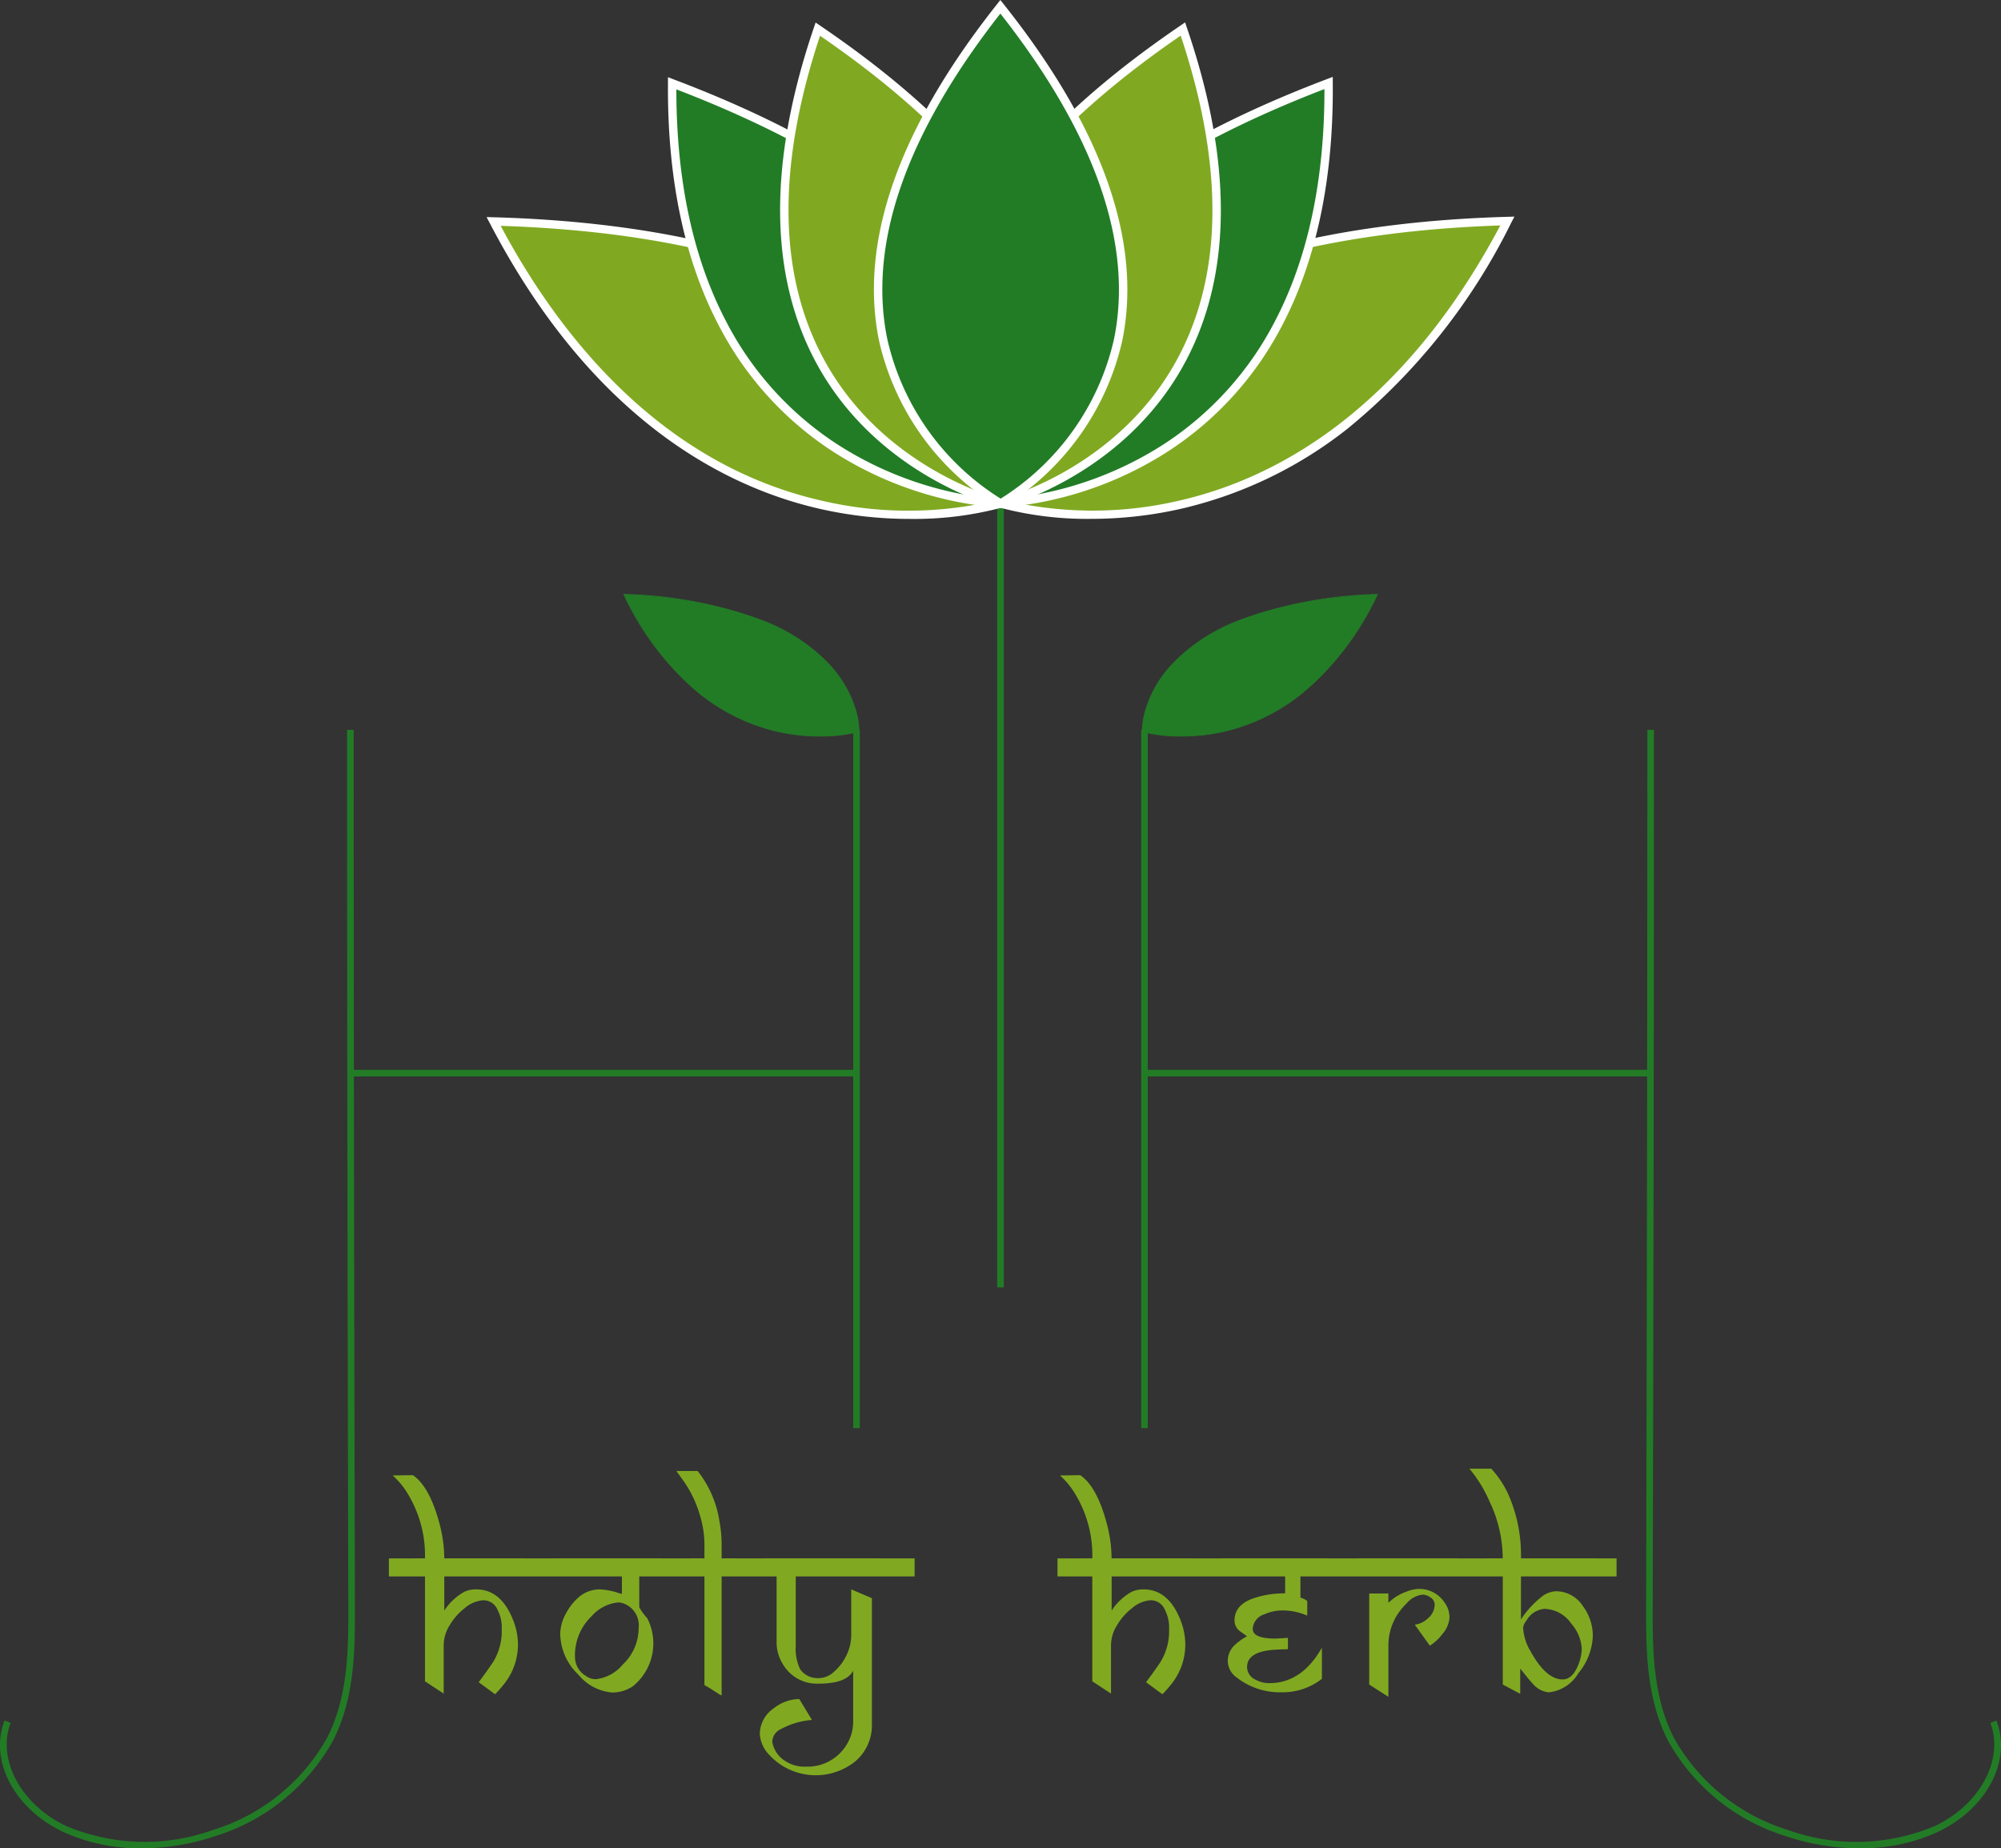 <svg xmlns="http://www.w3.org/2000/svg" width="163.006" height="150.579" viewBox="0 0 163.006 150.579">
  <rect x="0" y="0" width="163.006" height="150.579" fill="#333333" stroke="none"/>
  <g id="Group_649" data-name="Group 649" transform="translate(0 0.12)">
    <g id="Group_4" data-name="Group 4" transform="translate(0 59.337)">
      <g id="Group_1" data-name="Group 1" transform="translate(0 0)">
        <path id="Path_1" data-name="Path 1" d="M247.439,1254.21a14.981,14.981,0,0,1-6.4-1.343c-3.978-1.89-6.028-5.789-4.768-9.071l.5.193c-1.138,2.968.837,6.655,4.5,8.394a16.475,16.475,0,0,0,12.046.31,16.027,16.027,0,0,0,9.23-7.484c1.749-3.415,1.738-7.347,1.73-10.814-.07-27.378-.1-50.036-.1-71.305h.536c0,21.269.032,43.926.1,71.3.009,3.528.02,7.528-1.788,11.06a16.563,16.563,0,0,1-9.535,7.747A18.923,18.923,0,0,1,247.439,1254.21Z" transform="translate(-235.902 -1163.089)" fill="#227c26"/>
      </g>
      <g id="Group_2" data-name="Group 2" transform="translate(69.504)">
        <rect id="Rectangle_1" data-name="Rectangle 1" width="0.536" height="56.889" fill="#227c26"/>
      </g>
      <g id="Group_3" data-name="Group 3" transform="translate(28.556 27.701)">
        <rect id="Rectangle_2" data-name="Rectangle 2" width="41.216" height="0.536" fill="#227c26"/>
      </g>
    </g>
    <g id="Group_8" data-name="Group 8" transform="translate(92.965 59.337)">
      <g id="Group_5" data-name="Group 5" transform="translate(41.131 0)">
        <path id="Path_2" data-name="Path 2" d="M352.806,1254.21a18.909,18.909,0,0,1-6.047-1.01,16.558,16.558,0,0,1-9.535-7.747c-1.808-3.53-1.8-7.531-1.789-11.06.069-27.308.1-49.965.1-71.3h.536c0,21.339-.032,44-.1,71.305-.009,3.468-.019,7.4,1.729,10.814a16.031,16.031,0,0,0,9.23,7.484,16.476,16.476,0,0,0,12.046-.31c3.66-1.739,5.637-5.427,4.5-8.394l.5-.193c1.258,3.282-.791,7.181-4.768,9.071A14.992,14.992,0,0,1,352.806,1254.21Z" transform="translate(-335.434 -1163.089)" fill="#227c26"/>
      </g>
      <g id="Group_6" data-name="Group 6">
        <rect id="Rectangle_3" data-name="Rectangle 3" width="0.536" height="56.889" fill="#227c26"/>
      </g>
      <g id="Group_7" data-name="Group 7" transform="translate(0.268 27.701)">
        <rect id="Rectangle_4" data-name="Rectangle 4" width="41.216" height="0.536" fill="#227c26"/>
      </g>
    </g>
    <g id="Group_9" data-name="Group 9" transform="translate(81.235 0.239)">
      <line id="Line_1" data-name="Line 1" y1="104.521" transform="translate(0.268)" fill="#227c26"/>
      <rect id="Rectangle_5" data-name="Rectangle 5" width="0.536" height="104.521" fill="#227c26"/>
    </g>
    <g id="Group_17" data-name="Group 17" transform="translate(39.762)">
      <g id="Group_10" data-name="Group 10" transform="translate(0 17.638)">
        <path id="Path_3" data-name="Path 3" d="M265.748,1132.346c41.625,1.151,41.306,22.98,41.306,22.98S281.881,1163.293,265.748,1132.346Z" transform="translate(-265.299 -1132.066)" fill="#80a921" stroke="#fff" stroke-miterlimit="10" stroke-width="0.149"/>
        <path id="Path_4" data-name="Path 4" d="M299.76,1156.58a32.9,32.9,0,0,1-7.252-.806c-7.636-1.724-18.5-7.155-26.882-23.232l-.21-.4.455.012c11.921.33,27.921,2.681,36.453,12.01,5.137,5.615,5.118,11.017,5.114,11.243l0,.194-.185.058A27.623,27.623,0,0,1,299.76,1156.58Zm-33.446-23.88c4.617,8.707,12.885,19.52,26.312,22.553a30.956,30.956,0,0,0,14.27-.054,17.86,17.86,0,0,0-5-10.711C297.287,1139.467,287.375,1133.365,266.314,1132.7Z" transform="translate(-265.415 -1132.138)" fill="#fff" stroke="#fff" stroke-miterlimit="10" stroke-width="0.149"/>
      </g>
      <g id="Group_11" data-name="Group 11" transform="translate(41.486 17.605)">
        <path id="Path_5" data-name="Path 5" d="M337.685,1132.321c-41.624,1.186-41.277,23.014-41.277,23.014S321.59,1163.281,337.685,1132.321Z" transform="translate(-296.139 -1132.041)" fill="#80a921" stroke="#fff" stroke-miterlimit="10" stroke-width="0.149"/>
        <path id="Path_6" data-name="Path 6" d="M303.861,1156.583a27.6,27.6,0,0,1-7.465-.92l-.183-.058,0-.194c0-.227-.028-5.628,5.1-11.247,8.52-9.335,24.517-11.7,36.438-12.038l.455-.014-.21.4a50.345,50.345,0,0,1-13.312,16.745,34.221,34.221,0,0,1-13.541,6.51A32.993,32.993,0,0,1,303.861,1156.583Zm-7.111-1.375a31.01,31.01,0,0,0,14.3.035c7.452-1.7,18.026-6.992,26.255-22.567-11.764.382-27.313,2.771-35.6,11.849A17.791,17.791,0,0,0,296.75,1155.208Z" transform="translate(-296.208 -1132.113)" fill="#fff" stroke="#fff" stroke-miterlimit="10" stroke-width="0.149"/>
      </g>
      <g id="Group_12" data-name="Group 12" transform="translate(14.726 6.278)">
        <path id="Path_7" data-name="Path 7" d="M276.547,1123.993c37.7,14.267,26.758,34.234,26.758,34.234S276.276,1157.563,276.547,1123.993Z" transform="translate(-276.276 -1123.607)" fill="#227c26" stroke="#fff" stroke-miterlimit="10" stroke-width="0.149"/>
        <path id="Path_8" data-name="Path 8" d="M303.53,1158.6l-.163,0a29.218,29.218,0,0,1-13.62-4.571,26.97,26.97,0,0,1-9.3-10.3c-2.781-5.328-4.159-11.935-4.1-19.638l0-.384.36.136c14.94,5.653,24.111,12.842,27.261,21.369a17.083,17.083,0,0,1-.361,13.245Zm-26.649-34.118c-.013,7.448,1.346,13.838,4.039,19a26.428,26.428,0,0,0,9.12,10.094,28.838,28.838,0,0,0,13.173,4.477,16.7,16.7,0,0,0,.249-12.667C300.389,1137.083,291.446,1130.052,276.881,1124.481Z" transform="translate(-276.346 -1123.706)" fill="#fff" stroke="#fff" stroke-miterlimit="10" stroke-width="0.149"/>
      </g>
      <g id="Group_13" data-name="Group 13" transform="translate(40.011 6.257)">
        <path id="Path_9" data-name="Path 9" d="M323.506,1123.977c-37.687,14.3-26.716,34.255-26.716,34.255S323.819,1157.547,323.506,1123.977Z" transform="translate(-295.047 -1123.591)" fill="#227c26" stroke="#fff" stroke-miterlimit="10" stroke-width="0.149"/>
        <path id="Path_10" data-name="Path 10" d="M296.7,1158.6l-.078-.143a17.084,17.084,0,0,1-.376-13.248c3.139-8.528,12.3-15.724,27.232-21.388l.358-.136,0,.384c.071,7.7-1.3,14.309-4.073,19.64a26.953,26.953,0,0,1-9.291,10.3,29.2,29.2,0,0,1-13.614,4.582Zm26.607-34.139c-14.565,5.584-23.5,12.628-26.559,20.934a16.654,16.654,0,0,0,.269,12.657,28.864,28.864,0,0,0,13.188-4.5,26.422,26.422,0,0,0,9.094-10.1C321.982,1138.292,323.33,1131.9,323.307,1124.465Z" transform="translate(-295.113 -1123.69)" fill="#fff" stroke="#fff" stroke-miterlimit="10" stroke-width="0.149"/>
      </g>
      <g id="Group_14" data-name="Group 14" transform="translate(23.864 1.835)">
        <path id="Path_11" data-name="Path 11" d="M286.055,1120.72c31.86,21.632,14.893,38.644,14.893,38.644S275.048,1153.1,286.055,1120.72Z" transform="translate(-283.057 -1120.3)" fill="#80a921" stroke="#fff" stroke-miterlimit="10" stroke-width="0.149"/>
        <path id="Path_12" data-name="Path 12" d="M301.1,1159.769l-.147-.035c-.1-.025-9.782-2.46-14.806-11.595-3.933-7.151-4.026-16.369-.278-27.4l.113-.334.291.2c12.085,8.206,18.626,16.7,19.441,25.234a18.358,18.358,0,0,1-4.508,13.821Zm-14.836-38.52c-3.582,10.728-3.465,19.684.349,26.626,4.567,8.311,13.087,10.953,14.319,11.3a17.867,17.867,0,0,0,4.248-13.292C304.385,1137.58,298.021,1129.294,286.266,1121.249Z" transform="translate(-283.128 -1120.408)" fill="#fff" stroke="#fff" stroke-miterlimit="10" stroke-width="0.149"/>
      </g>
      <g id="Group_15" data-name="Group 15" transform="translate(36.96 1.823)">
        <path id="Path_13" data-name="Path 13" d="M312.42,1120.711c-31.833,21.658-14.845,38.655-14.845,38.655S323.466,1153.078,312.42,1120.711Z" transform="translate(-292.78 -1120.291)" fill="#80a921" stroke="#fff" stroke-miterlimit="10" stroke-width="0.149"/>
        <path id="Path_14" data-name="Path 14" d="M297.561,1159.771l-.106-.106a18.362,18.362,0,0,1-4.524-13.823c.806-8.538,7.334-17.031,19.407-25.245l.291-.2.113.333c3.764,11.027,3.682,20.245-.244,27.4-5.013,9.136-14.695,11.58-14.792,11.6Zm14.788-38.532c-11.743,8.054-18.1,16.344-18.885,24.641a17.867,17.867,0,0,0,4.265,13.293c1.229-.343,9.745-2.993,14.3-11.306C315.839,1140.923,315.944,1131.965,312.348,1121.24Z" transform="translate(-292.849 -1120.399)" fill="#fff" stroke="#fff" stroke-miterlimit="10" stroke-width="0.149"/>
      </g>
      <g id="Group_16" data-name="Group 16" transform="translate(31.504)">
        <path id="Path_15" data-name="Path 15" d="M298.955,1119.366c22.48,28.275.024,40.468.024,40.468S276.546,1147.659,298.955,1119.366Z" transform="translate(-288.729 -1118.935)" fill="#227c26" stroke="#fff" stroke-miterlimit="10" stroke-width="0.149"/>
        <path id="Path_16" data-name="Path 16" d="M299.049,1160.251l-.127-.07a21.354,21.354,0,0,1-9.707-13.51c-1.644-8.036,1.584-17.241,9.6-27.359l.21-.266.21.266c8.039,10.11,11.285,19.312,9.649,27.348a21.354,21.354,0,0,1-9.706,13.521Zm-.024-40.341c-7.759,9.883-10.882,18.85-9.284,26.654a20.778,20.778,0,0,0,9.308,13.073,20.8,20.8,0,0,0,9.311-13.091C309.944,1138.742,306.8,1129.782,299.025,1119.91Z" transform="translate(-288.799 -1119.046)" fill="#fff" stroke="#fff" stroke-miterlimit="10" stroke-width="0.149"/>
      </g>
    </g>
    <g id="Group_18" data-name="Group 18" transform="translate(93.022 48.272)">
      <path id="Path_17" data-name="Path 17" d="M324.118,1154.9c-19.582.9-19.146,11.17-19.146,11.17S316.926,1169.61,324.118,1154.9Z" transform="translate(-304.938 -1154.867)" fill="#227c26"/>
      <path id="Path_18" data-name="Path 18" d="M308.2,1166.487a12.689,12.689,0,0,1-3.229-.372l-.023-.007v-.024a6.017,6.017,0,0,1,.238-1.629,9.291,9.291,0,0,1,2-3.643,14.649,14.649,0,0,1,5.676-3.807,34.887,34.887,0,0,1,11.264-2.126l.057,0-.026.051a23.3,23.3,0,0,1-6.034,7.961,15.832,15.832,0,0,1-6.257,3.157A15.359,15.359,0,0,1,308.2,1166.487Zm-3.188-.43a14.561,14.561,0,0,0,6.839-.077,15.773,15.773,0,0,0,6.23-3.145,23.2,23.2,0,0,0,5.99-7.887,34.741,34.741,0,0,0-11.185,2.118,14.555,14.555,0,0,0-5.65,3.79,9.209,9.209,0,0,0-1.986,3.616A6.146,6.146,0,0,0,305.013,1166.057Z" transform="translate(-304.947 -1154.876)" fill="#227c26"/>
    </g>
    <g id="Group_19" data-name="Group 19" transform="translate(50.77 48.272)">
      <path id="Path_19" data-name="Path 19" d="M273.625,1154.9c19.582.9,19.147,11.17,19.147,11.17S280.817,1169.61,273.625,1154.9Z" transform="translate(-273.571 -1154.867)" fill="#227c26"/>
      <path id="Path_20" data-name="Path 20" d="M289.566,1166.487a15.359,15.359,0,0,1-3.665-.442,15.837,15.837,0,0,1-6.258-3.157,23.305,23.305,0,0,1-6.034-7.961l-.024-.051.057,0a34.87,34.87,0,0,1,11.263,2.126,14.638,14.638,0,0,1,5.676,3.807,9.273,9.273,0,0,1,2,3.643,5.993,5.993,0,0,1,.24,1.629v.024l-.023.007A12.715,12.715,0,0,1,289.566,1166.487Zm-15.872-11.538a23.212,23.212,0,0,0,5.991,7.888,15.778,15.778,0,0,0,6.232,3.143,14.542,14.542,0,0,0,6.835.077,8.3,8.3,0,0,0-2.226-5.206,14.579,14.579,0,0,0-5.652-3.786A34.752,34.752,0,0,0,273.694,1154.949Z" transform="translate(-273.585 -1154.876)" fill="#227c26"/>
    </g>
    <g id="Group_33" data-name="Group 33" transform="translate(31.68 119.525)">
      <g id="Group_28" data-name="Group 28" transform="translate(0.312)">
        <g id="Group_20" data-name="Group 20" transform="translate(0 0.522)">
          <path id="Path_21" data-name="Path 21" d="M270.418,1216.164h-6.569v3.028a4.693,4.693,0,0,1,1.645-1.536,2.294,2.294,0,0,1,.951-.19q1.989,0,2.973,2.407a5.424,5.424,0,0,1,.432,2.073,5.146,5.146,0,0,1-1.247,3.37,8.064,8.064,0,0,1-.618.693l-1.335-.982c.337-.435.718-.969,1.149-1.6a4.783,4.783,0,0,0,.73-2.707,3.189,3.189,0,0,0-.358-1.625,1.243,1.243,0,0,0-1.172-.742,2.6,2.6,0,0,0-1.5.654,4.894,4.894,0,0,0-1.187,1.341,3.124,3.124,0,0,0-.513,1.627v3.98l-1.524-1v-8.783h-.893v-1.2h.893a9.614,9.614,0,0,0-1.245-5.025,6.66,6.66,0,0,0-1.384-1.762l1.644-.023q1.368.926,2.176,3.977a11.165,11.165,0,0,1,.381,2.833h6.569Z" transform="translate(-259.648 -1208.15)" fill="#80a921"/>
        </g>
        <g id="Group_21" data-name="Group 21" transform="translate(13.081 7.332)">
          <path id="Path_22" data-name="Path 22" d="M278.19,1214.408h-1.831v2.759a4.485,4.485,0,0,0,.652.893,4.494,4.494,0,0,1-1.157,5.532,3.014,3.014,0,0,1-1.7.521,3.989,3.989,0,0,1-2.75-1.452,4.683,4.683,0,0,1-1.483-3.312,3.549,3.549,0,0,1,.481-1.7,4.579,4.579,0,0,1,1.043-1.315,2.634,2.634,0,0,1,1.765-.622,5.863,5.863,0,0,1,1.687.373c.032,0,.048-.028.048-.084v-1.592h-5.584v-1.2h8.833Zm-1.879,4.446a1.9,1.9,0,0,0-1.01-1.9,1.539,1.539,0,0,0-.641-.181,3.309,3.309,0,0,0-2.176,1.116,4.409,4.409,0,0,0-1.361,3.322,1.808,1.808,0,0,0,.88,1.547,1.43,1.43,0,0,0,.807.272,3.339,3.339,0,0,0,2.215-1.206A4.075,4.075,0,0,0,276.31,1218.854Z" transform="translate(-269.357 -1213.205)" fill="#80a921"/>
        </g>
        <g id="Group_22" data-name="Group 22" transform="translate(23.104 0.193)">
          <path id="Path_23" data-name="Path 23" d="M280.487,1213.845v12.35a1.29,1.29,0,0,1-.213-.112l-.423-.27a7.463,7.463,0,0,0-.765-.461v-11.488a8.232,8.232,0,0,0-.335-2.238,9.39,9.39,0,0,0-1.439-3.008l-.515-.713h1.735a8.758,8.758,0,0,1,1.776,4.082A10.923,10.923,0,0,1,280.487,1213.845Zm-1.652,2.4H277.9v-1.2h.931Zm2.782,0h-.861v-1.2h.861Z" transform="translate(-276.797 -1207.906)" fill="#80a921"/>
        </g>
        <g id="Group_23" data-name="Group 23" transform="translate(29.9 7.332)">
          <path id="Path_24" data-name="Path 24" d="M291.644,1213.205l-.016,1.2h-6.856v5.921a3.779,3.779,0,0,0,.365,1.9,1.715,1.715,0,0,0,1.452.713,1.837,1.837,0,0,0,1.316-.532,4.02,4.02,0,0,0,.97-1.272,3.7,3.7,0,0,0,.416-1.645v-3.782l1.684.722V1226.7a3.829,3.829,0,0,1-1.4,3.06,5.154,5.154,0,0,1-7.231-.883,2.718,2.718,0,0,1-.5-1.374,2.57,2.57,0,0,1,1.14-2.106,3.421,3.421,0,0,1,2.077-.753l1.032,1.707a6.228,6.228,0,0,0-2.507.73,1.179,1.179,0,0,0-.726,1.035,2.26,2.26,0,0,0,1.117,1.613,2.727,2.727,0,0,0,1.579.42,3.717,3.717,0,0,0,3.355-1.776,3.571,3.571,0,0,0,.538-1.966v-4.079q-.529,1.063-2.824,1.063a3.214,3.214,0,0,1-2.924-1.626,3.364,3.364,0,0,1-.489-1.805v-5.552h-1.156v-1.2Z" transform="translate(-281.841 -1213.205)" fill="#80a921"/>
        </g>
        <g id="Group_24" data-name="Group 24" transform="translate(54.367 0.522)">
          <path id="Path_25" data-name="Path 25" d="M310.772,1216.164H304.2v3.028a4.694,4.694,0,0,1,1.645-1.536,2.3,2.3,0,0,1,.951-.19q1.991,0,2.973,2.407a5.426,5.426,0,0,1,.432,2.073,5.151,5.151,0,0,1-1.246,3.37,8.017,8.017,0,0,1-.62.693l-1.335-.982c.338-.435.719-.969,1.149-1.6a4.773,4.773,0,0,0,.73-2.707,3.174,3.174,0,0,0-.357-1.625,1.244,1.244,0,0,0-1.173-.742,2.6,2.6,0,0,0-1.5.654,4.889,4.889,0,0,0-1.186,1.341,3.114,3.114,0,0,0-.515,1.627v3.98l-1.524-1v-8.783h-.893v-1.2h.893a9.6,9.6,0,0,0-1.245-5.025,6.662,6.662,0,0,0-1.384-1.762l1.645-.023q1.368.926,2.174,3.977a11.165,11.165,0,0,1,.381,2.833h6.569Z" transform="translate(-300.002 -1208.15)" fill="#80a921"/>
        </g>
        <g id="Group_25" data-name="Group 25" transform="translate(67.479 7.332)">
          <path id="Path_26" data-name="Path 26" d="M318.423,1214.408H316.2v1.982a1.383,1.383,0,0,1,.554.27v1.19a5.007,5.007,0,0,0-2.02-.424,3.634,3.634,0,0,0-1.466.313,1.325,1.325,0,0,0-.954,1.18q-.012.8,1.85.8c.028,0,.2-.011.528-.028l.489-.031v.921c-.738.027-1.2.05-1.382.073-1.3.137-1.947.6-1.947,1.381a1.136,1.136,0,0,0,.676,1.025,2.344,2.344,0,0,0,1.14.29q2.645,0,4.28-2.889V1223a5.211,5.211,0,0,1-3.312,1.094,5.683,5.683,0,0,1-3.616-1.194,1.682,1.682,0,0,1-.74-1.335,1.776,1.776,0,0,1,.521-1.276,4.937,4.937,0,0,1,1.049-.761l-.538-.381a1.069,1.069,0,0,1-.48-.914q0-1.247,1.521-1.788a7.769,7.769,0,0,1,2.6-.409v-1.628h-5.217v-1.2h8.688Z" transform="translate(-309.734 -1213.205)" fill="#80a921"/>
        </g>
        <g id="Group_26" data-name="Group 26" transform="translate(78.531 7.332)">
          <path id="Path_27" data-name="Path 27" d="M326.17,1214.408h-8.233v-1.2h8.233Zm-.678,3.609a2.253,2.253,0,0,1-.579,1.332,3.623,3.623,0,0,1-1.023.946l-1.225-1.708a1.878,1.878,0,0,0,1.052-.5,1.5,1.5,0,0,0,.57-1.145.69.69,0,0,0-.358-.579,1.051,1.051,0,0,0-.612-.224,1.979,1.979,0,0,0-1.342.745,4.684,4.684,0,0,0-1.459,3.329v4.252l-1.563-1v-7.419h1.563v.763a3.906,3.906,0,0,1,1.456-.906,2.806,2.806,0,0,1,1.109-.229,2.444,2.444,0,0,1,2.01,1.111A2.017,2.017,0,0,1,325.493,1218.018Z" transform="translate(-317.937 -1213.205)" fill="#80a921"/>
        </g>
        <g id="Group_27" data-name="Group 27" transform="translate(87.708)">
          <path id="Path_28" data-name="Path 28" d="M335.138,1216.3H328.95v3.75a7.6,7.6,0,0,1,1.61-1.784,2.03,2.03,0,0,1,1.27-.513,2.608,2.608,0,0,1,2.168,1.215,4.049,4.049,0,0,1,.806,2.417,5.031,5.031,0,0,1-1.183,3.052,3.183,3.183,0,0,1-2.391,1.55,1.923,1.923,0,0,1-1.3-.682q-.212-.21-1.041-1.254v2.057l-1.419-.754V1216.3H326.13v-1.2h1.336a10.847,10.847,0,0,0-1.082-4.675,10.719,10.719,0,0,0-1.636-2.656h1.781a7.885,7.885,0,0,1,1.411,2.135,12.262,12.262,0,0,1,1.009,5.2h6.188Zm-1.237,6.117a3.374,3.374,0,0,0-.847-2.017,2.74,2.74,0,0,0-2.191-1.213,1.874,1.874,0,0,0-1.466.954,1.2,1.2,0,0,0-.271.571,4.121,4.121,0,0,0,.6,1.925q1.271,2.305,2.62,2.3c.571,0,1.016-.453,1.335-1.351A3.483,3.483,0,0,0,333.9,1222.415Z" transform="translate(-324.749 -1207.763)" fill="#80a921"/>
        </g>
      </g>
      <g id="Group_30" data-name="Group 30" transform="translate(54.466 7.315)">
        <g id="Group_29" data-name="Group 29">
          <rect id="Rectangle_6" data-name="Rectangle 6" width="45.542" height="1.467" fill="#80a921"/>
        </g>
      </g>
      <g id="Group_32" data-name="Group 32" transform="translate(0 7.315)">
        <g id="Group_31" data-name="Group 31">
          <rect id="Rectangle_7" data-name="Rectangle 7" width="42.827" height="1.467" fill="#80a921"/>
        </g>
      </g>
    </g>
  </g>
</svg>
